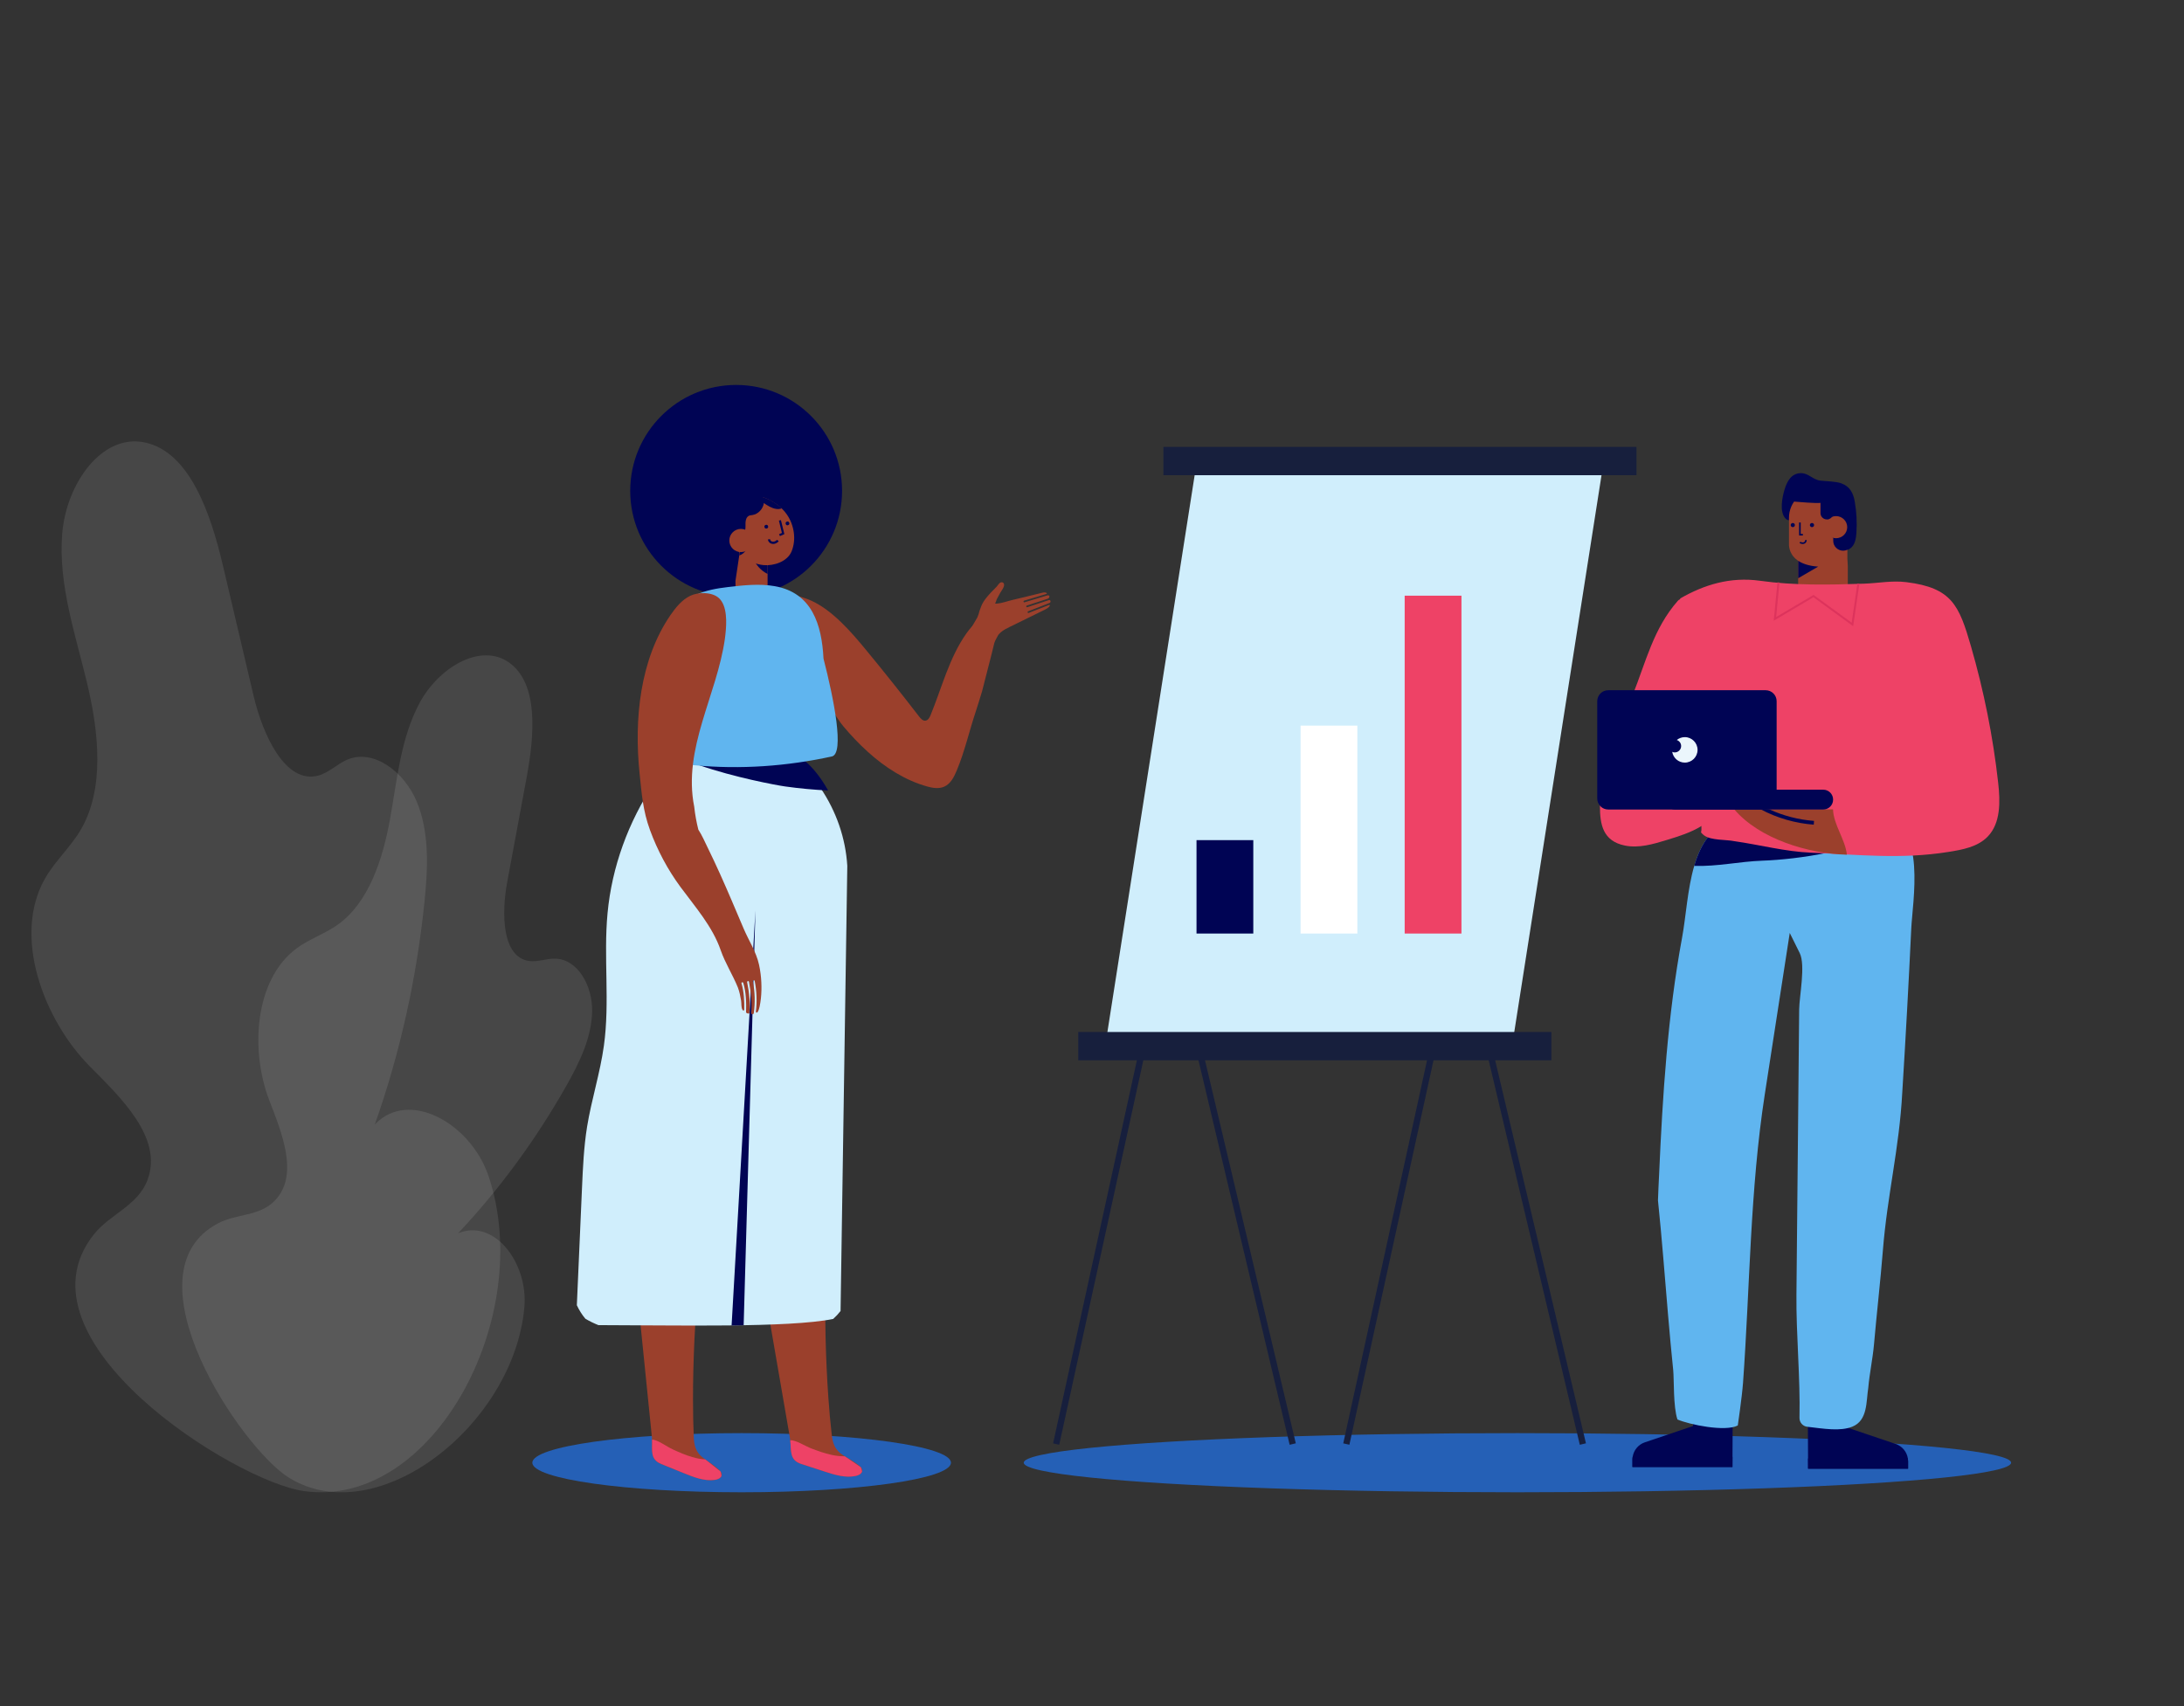 <?xml version="1.0" encoding="utf-8"?>
<!-- Generator: Adobe Illustrator 24.0.1, SVG Export Plug-In . SVG Version: 6.00 Build 0)  -->
<svg version="1.1" id="Layer_1" xmlns="http://www.w3.org/2000/svg" xmlns:xlink="http://www.w3.org/1999/xlink" x="0px" y="0px"
	 viewBox="0 0 480 375" style="enable-background:new 0 0 480 375;" xml:space="preserve">
<rect x="0" y="0" width="480" height="375" fill="#333333" stroke="none"/>
<style type="text/css">
	.st0{fill:#2560B6;}
	.st1{opacity:0.1;}
	.st2{fill:#FFFFFF;}
	.st3{fill:#171F3D;}
	.st4{fill:#D0EEFC;}
	.st5{fill:#000454;}
	.st6{fill:#EE4266;}
	.st7{fill:#60B5EF;}
	.st8{fill:#9B402C;}
	.st9{fill:#DD335C;}
	.st10{fill:#EBF6FC;}
</style>
<ellipse class="st0" cx="163" cy="321.5" rx="46" ry="6.5"/>
<ellipse class="st0" cx="333.5" cy="321.5" rx="108.5" ry="6.5"/>
<g class="st1">
	<path class="st2" d="M20.61,271.34c3.59-4.53,9.69-6.32,11.82-12.01c3.45-9.23-5.86-18.05-12.63-24.88
		c-10.25-10.33-17.1-28.67-9.93-41.31c2.23-3.93,5.57-6.84,7.86-10.73c5.28-8.98,4.02-21.37,1.42-32.22s-6.37-21.81-5.48-32.85
		c0.89-11.04,8.69-22.04,18.11-20.1c9.9,2.04,14.53,15.64,17.21,27.05c2.25,9.56,4.5,19.11,6.75,28.67c2.02,8.59,7,19.47,14.24,17.5
		c2.29-0.62,4.13-2.54,6.32-3.48c5.74-2.47,12.55,2.59,15.31,9.26c2.76,6.67,2.45,14.33,1.73,21.52
		c-1.71,17.05-5.41,33.72-10.97,49.4c7.54-7.93,21.1-0.18,24.98,11.28c10.46,30.91-12.16,73.31-40.59,69.29
		C51.59,325.59,2.22,294.56,20.61,271.34z"/>
</g>
<g class="st1">
	<path class="st2" d="M47.91,268.89c4.07-2.15,9.08-1.5,12.46-4.96c5.47-5.62,1.52-15.03-1.22-22.18
		c-4.15-10.81-3.26-26.37,6.01-33.28c2.89-2.15,6.25-3.19,9.17-5.3c6.72-4.85,9.78-14.28,11.37-23.02
		c1.59-8.74,2.35-17.93,6.54-25.69c4.19-7.76,13.39-13.27,19.64-8.84c6.56,4.66,5.57,16.05,3.87,25.23
		c-1.43,7.68-2.85,15.37-4.28,23.05c-1.28,6.91-1.14,16.43,4.76,17.32c1.87,0.28,3.82-0.53,5.72-0.51
		c4.98,0.04,8.31,5.91,8.19,11.66c-0.13,5.74-2.81,11.23-5.64,16.24c-6.71,11.87-14.75,22.83-23.83,32.47
		c8.03-3.36,15.43,6.63,14.58,16.23c-2.29,25.87-32.36,49.51-51.79,37.46C53.09,318.34,27.07,279.91,47.91,268.89z"/>
</g>
<g id="XMLID_3397_">
	<g id="XMLID_4098_">
		<g>
			<g>
				<g>
					<g>
						<g>
							<g>
								<g>
									<g>
										<g>
											<g>
												<g>
													<g>
														<g>
															<g>
																<polygon class="st3" points="283.44,317.56 257.1,206.44 232.8,317.55 231.45,317.25 257.05,200.2 284.79,317.24 
																																	"/>
															</g>
														</g>
													</g>
												</g>
											</g>
										</g>
									</g>
								</g>
							</g>
						</g>
					</g>
				</g>
			</g>
		</g>
		<g>
			<g>
				<g>
					<g>
						<g>
							<g>
								<g>
									<g>
										<g>
											<g>
												<g>
													<g>
														<g>
															<g>
																<polygon class="st3" points="347.21,317.56 320.88,206.44 296.57,317.55 295.22,317.25 320.82,200.2 348.56,317.24 
																																	"/>
															</g>
														</g>
													</g>
												</g>
											</g>
										</g>
									</g>
								</g>
							</g>
						</g>
					</g>
				</g>
			</g>
		</g>
		<g>
			<g>
				<g>
					<g>
						<g>
							<g>
								<g>
									<g>
										<g>
											<g>
												<g>
													<g>
														<g>
															<polygon class="st4" points="331.94,232.36 242.52,232.36 263.32,99.61 352.74,99.61 															"/>
														</g>
													</g>
												</g>
											</g>
										</g>
									</g>
								</g>
							</g>
						</g>
					</g>
				</g>
			</g>
		</g>
		<g>
			<g>
				<g>
					<g>
						<g>
							<g>
								<g>
									<g>
										<g>
											<g>
												<g>
													<g>
														<g>
															<rect x="255.69" y="98.23" class="st3" width="103.98" height="6.22"/>
														</g>
													</g>
												</g>
											</g>
										</g>
									</g>
								</g>
							</g>
						</g>
					</g>
				</g>
			</g>
		</g>
		<g>
			<g>
				<g>
					<g>
						<g>
							<g>
								<g>
									<g>
										<g>
											<g>
												<g>
													<g>
														<g>
															<rect x="236.98" y="226.83" class="st3" width="103.98" height="6.22"/>
														</g>
													</g>
												</g>
											</g>
										</g>
									</g>
								</g>
							</g>
						</g>
					</g>
				</g>
			</g>
		</g>
		<g>
			<g>
				<g>
					<g>
						<g>
							<g>
								<g>
									<g>
										<g>
											<g>
												<g>
													<g>
														<g>
															<rect x="285.84" y="159.49" class="st2" width="12.48" height="45.7"/>
														</g>
													</g>
												</g>
											</g>
										</g>
									</g>
								</g>
							</g>
						</g>
					</g>
				</g>
			</g>
		</g>
		<g>
			<g>
				<g>
					<g>
						<g>
							<g>
								<g>
									<g>
										<g>
											<g>
												<g>
													<g>
														<g>
															<rect x="262.97" y="184.66" class="st5" width="12.48" height="20.53"/>
														</g>
													</g>
												</g>
											</g>
										</g>
									</g>
								</g>
							</g>
						</g>
					</g>
				</g>
			</g>
		</g>
		<g>
			<g>
				<g>
					<g>
						<g>
							<g>
								<g>
									<g>
										<g>
											<g>
												<g>
													<g>
														<g>
															<rect x="308.72" y="130.93" class="st6" width="12.48" height="74.26"/>
														</g>
													</g>
												</g>
											</g>
										</g>
									</g>
								</g>
							</g>
						</g>
					</g>
				</g>
			</g>
		</g>
	</g>
</g>
<g id="New_Symbol_146_34_">
	<g>
		<g>
			<path class="st6" d="M353.71,165.72c-1.2,3.68-2.04,7.45-2.07,11.39c-0.03,4.12,0.66,7.76,5.47,8.74
				c3.08,0.63,6.24-0.31,9.24-1.23c2.63-0.81,5.3-1.63,7.64-3.09c5.82-3.62,5.52-9.99,5.18-16.16c-0.62-11.13-2.12-23.76-8.53-33.22
				c-0.44-0.64-1.37-0.68-1.88-0.1c-5.39,6.13-7.01,13.43-9.93,20.71C357.11,157.04,355.15,161.32,353.71,165.72z"/>
		</g>
	</g>
	<g id="XMLID_727_">
		<g>
			<g>
				<path class="st5" d="M358.78,320.83v1.62h21.98l0.01-2.25l0.08-18.02h-8.75v11.26l-10.59,3.58c-1.43,0.48-2.45,1.72-2.68,3.18
					C358.79,320.41,358.78,320.62,358.78,320.83z"/>
			</g>
			<g>
				<polygon class="st5" points="372.1,302.18 372.1,312.31 380.8,312.31 380.85,302.18 				"/>
			</g>
			<g>
				<path class="st5" d="M358.78,320.83v1.62h21.98l0.01-2.25h-21.94C358.79,320.41,358.78,320.62,358.78,320.83z"/>
			</g>
		</g>
	</g>
	<g id="XMLID_723_">
		<g>
			<g>
				<path class="st5" d="M419.36,321.19v1.62h-21.98l-0.01-2.25l-0.08-18.02h8.75v11.26l10.59,3.58c1.43,0.48,2.45,1.72,2.68,3.18
					C419.34,320.77,419.36,320.98,419.36,321.19z"/>
			</g>
			<g>
				<polygon class="st5" points="406.03,302.54 406.03,312.68 397.33,312.68 397.29,302.54 				"/>
			</g>
			<g>
				<path class="st5" d="M419.36,321.19v1.62h-21.98l-0.01-2.25h21.94C419.34,320.77,419.36,320.98,419.36,321.19z"/>
			</g>
		</g>
	</g>
	<g>
		<g>
			<path class="st7" d="M364.64,258.13c0.77-17.41,1.87-34.86,5.04-51.99c0.87-4.69,1.18-10.71,2.68-15.82
				c0.69-2.37,1.64-4.54,3.02-6.29c1.69-2.15,6.02-1.44,8.36-1.41c0.49,0,0.87-0.19,1.34-0.23c1.06-0.1,2.12-0.37,3.19-0.44
				c1.08-0.07,2.24,0.22,3.3-0.07c0.79-0.22,1.6-0.38,2.42-0.35c0.52,0.02,0.96-0.19,1.46-0.24c0.45-0.05,0.94,0.02,1.39,0.02
				c0.47,0,0.89-0.13,1.35-0.21c0.56-0.09,1.12,0.04,1.68-0.07c1.89-0.35,3.9-0.17,5.82-0.17h5.59c0.9,0,1.79,0.01,2.69,0
				c9.5-0.17,6.34,17.67,6.09,23.17c-0.57,12.03-1.23,24.06-1.98,36.09c-0.65,12.31-3.3,22.54-4.27,34.83
				c-0.48,6.15-1.41,14.37-1.94,20.51c-0.28,3.19-0.98,6.37-1.26,9.56c-0.48,3.01-0.09,7.19-3.51,8.56
				c-2.68,1.07-6.19,0.45-9.91,0.02c-0.98-0.12-1.72-0.96-1.7-1.95c0.2-8.72-0.76-18.5-0.67-27.12c0.11-11.06,0.21-22.12,0.32-33.17
				c0.09-9.83,0.19-19.66,0.28-29.48c0.03-2.89,1.44-9.73,0.12-12.4c0,0-2.19-4.42-2.19-4.42c-1.83,11.81-3.65,23.63-5.48,35.44
				c-3.26,21.09-3.25,42.18-4.79,63.48c-0.22,3.04-1.15,9.34-1.15,9.34c-2.76,1.44-10.61-0.18-13.26-1.32
				c-0.95-2.76-0.73-8.84-0.93-10.82c-0.42-4.03-0.78-8.07-1.13-12.1c-0.72-8.41-1.35-16.84-2.22-25.24
				C364.45,261.93,364.55,260.04,364.64,258.13z"/>
		</g>
	</g>
	<g>
		<g>
			<path class="st5" d="M372.35,190.32c5.13,0.17,9.8-0.96,15.09-1.15c7.36-0.26,21.62-2.12,29.94-7.51
				c-0.27-0.02-0.59-0.02-0.74-0.07c-0.93-0.29-1.71-0.73-2.7-0.72c-0.9,0.02-1.79,0-2.69,0h-5.59c-1.93,0-3.93-0.18-5.82,0.17
				c-0.56,0.1-1.12-0.02-1.68,0.07c-0.46,0.07-0.88,0.21-1.35,0.21c-0.45,0-0.94-0.06-1.39-0.02c-0.46,0.05-0.88,0.22-1.35,0.24
				c-0.91,0.02-1.81,0.2-2.7,0.39c-1.01,0.22-2.11-0.05-3.12,0.02c-1.07,0.07-2.12,0.35-3.19,0.44c-0.47,0.04-0.85,0.24-1.34,0.23
				c-2.34-0.03-6.67-0.74-8.36,1.41C374,185.78,373.05,187.95,372.35,190.32z"/>
		</g>
	</g>
	<g>
		<g>
			<g>
				<path class="st5" d="M392.21,107.6c0.57-1.88,1.5-3.51,3.49-3.6c1.78-0.08,2.64,1.44,4.41,1.64c1.28,0.15,3.39,0.16,4.59,0.6
					c1.85,0.68,2.6,2.09,2.94,4.01c0.4,2.29,0.52,4.62,0.36,6.94c-0.08,1.24-0.33,2.63-1.35,3.35c-1.28,0.91-3.15,0.29-4.23-0.84
					c-0.42-0.44-0.77-0.95-1-1.51c-0.27-0.64-0.38-1.33-0.62-1.98c-0.45-1.23-1.44-2.33-2.74-2.61c-1.66-0.36-4.5,1.63-5.66,0.35
					C391.06,112.49,391.68,109.36,392.21,107.6z"/>
			</g>
		</g>
		<g>
			<g>
				<path class="st8" d="M396.89,124.05c0.41-0.29,0.94-0.45,1.54-0.36c2.53,0.35,5.05,0.75,7.59,1.02v-10.9
					c0-3.48-2.88-6.34-6.41-6.34h-0.01c-3.52,0-6.42,2.86-6.42,6.34v6.05C393.24,120.81,393.72,123.04,396.89,124.05z"/>
			</g>
		</g>
		<g>
			<g>
				<path class="st8" d="M406.11,124.44v5.35c0,3-2.43,5.42-5.42,5.42h-0.07c-3,0-5.42-2.42-5.42-5.42v-10.77h5.48
					C403.68,119.02,406.11,121.45,406.11,124.44z"/>
			</g>
		</g>
		<g>
			<g>
				<path class="st5" d="M399.6,124.54l-4.39,2.55v-3.83C396.16,123.9,397.56,124.4,399.6,124.54z"/>
			</g>
		</g>
		<g>
			<g>
				<ellipse class="st5" cx="404.1" cy="116.08" rx="2.46" ry="2.43"/>
			</g>
		</g>
		<g>
			<g>
				<path class="st5" d="M393.19,110.53c0.01,0.02-0.71-0.46-0.71-0.44c3.43,0.3,6.68,0.57,7.63,0.44c0.45,4.04,2.3,3.91,4.25,4.51
					c1.81,0.55,3.68-0.28,3.32-2.54c-0.2-1.29-1.18-3.06-2.2-3.87c-1.7-1.33-3.74-2.3-5.89-2.54c-2.15-0.23-4.43,0.31-6.1,1.68
					C392.79,108.34,392.9,109.7,393.19,110.53z"/>
			</g>
		</g>
		<g>
			<g>
				<g>
					<path class="st5" d="M398.25,115.86h-0.02c-0.25,0-0.45-0.2-0.45-0.45v0c0-0.25,0.2-0.45,0.45-0.45h0.02
						c0.25,0,0.45,0.2,0.45,0.45v0C398.71,115.66,398.5,115.86,398.25,115.86z"/>
				</g>
			</g>
			<g>
				<g>
					<g>
						<path class="st5" d="M396.19,119.57c0.17,0,0.34-0.04,0.49-0.13c0.27-0.16,0.41-0.44,0.39-0.76l-0.34,0.03
							c0.01,0.19-0.06,0.35-0.22,0.44c-0.17,0.1-0.48,0.14-0.82-0.08l-0.19,0.29C395.71,119.49,395.96,119.57,396.19,119.57z"/>
					</g>
				</g>
			</g>
			<g>
				<g>
					<g>
						<polygon class="st5" points="395.41,117.7 396.24,117.7 396.24,117.36 395.76,117.36 395.76,114.84 395.41,114.84 						"/>
					</g>
				</g>
			</g>
			<g>
				<g>
					<path class="st5" d="M394.03,115.86h-0.02c-0.25,0-0.45-0.2-0.45-0.45v0c0-0.25,0.2-0.45,0.45-0.45h0.02
						c0.25,0,0.45,0.2,0.45,0.45v0C394.49,115.66,394.28,115.86,394.03,115.86z"/>
				</g>
			</g>
		</g>
		<g>
			<g>
				<path class="st5" d="M405.07,121.04h0.02c1.19,0,2.16-0.97,2.16-2.16v-1.24c0-1.19-0.97-2.16-2.16-2.16h-0.02
					c-1.19,0-2.16,0.97-2.16,2.16v1.24C402.91,120.07,403.88,121.04,405.07,121.04z"/>
			</g>
		</g>
		<g>
			<g>
				<ellipse class="st8" cx="403.52" cy="115.87" rx="2.46" ry="2.43"/>
			</g>
		</g>
		<g>
			<g>
				<path class="st5" d="M400.11,110.53v2.26c0,0.76,0.63,1.38,1.4,1.38l0,0c0.77,0,1.4-0.62,1.4-1.38v-2.17L400.11,110.53z"/>
			</g>
		</g>
	</g>
	<g>
		<g>
			<path class="st6" d="M373.94,182.29c-0.03-17.05-2.35-33.89-4.68-50.74c5.26-3.03,11.01-4.81,17.54-3.9
				c7.58,1.06,15.26,0.9,22.89,0.64c3.18-0.11,6.07-0.73,9.32-0.33c9.99,1.25,11.56,5.11,14.16,14.06
				c2.84,9.82,4.86,19.88,5.99,30.04c0.46,4.13,0.58,8.85-2.31,11.83c-2.2,2.27-5.55,2.88-8.67,3.37
				c-10.37,1.65-19.65,0.59-30.13,0.16c-5.74-0.24-11.14-1.71-16.88-2.53c-1.86-0.38-5.06-0.13-6.64-1.27
				c-0.27-0.19-0.49-0.42-0.69-0.67C373.91,182.75,373.94,182.53,373.94,182.29z"/>
		</g>
	</g>
	<g>
		<g>
			<g>
				<polygon class="st9" points="407.29,137.64 408.66,128.31 408.22,128.25 406.96,136.87 398.59,130.76 390.36,135.62 
					391.1,128.04 390.65,128 389.83,136.43 398.56,131.27 				"/>
			</g>
		</g>
	</g>
	<g>
		<g>
			<path class="st8" d="M381.15,177.89c5.55,6.51,16.24,9.76,24.76,9.97c-0.37-3.41-2.93-6.54-3.05-9.97H381.15z"/>
		</g>
	</g>
	<g id="New_Symbol_36_99_">
		<g>
			<path class="st5" d="M353.46,177.93h34.59c1.34,0,2.42-1.08,2.42-2.42v-21.38c0-1.34-1.08-2.42-2.42-2.42h-34.59
				c-1.34,0-2.42,1.08-2.42,2.42v21.38C351.04,176.85,352.13,177.93,353.46,177.93z"/>
		</g>
		<g>
			<path class="st5" d="M368.12,177.93h32.59c1.2,0,2.17-0.97,2.17-2.17v-0.02c0-1.2-0.97-2.17-2.17-2.17h-32.59
				c-1.2,0-2.17,0.97-2.17,2.17v0.02C365.95,176.96,366.92,177.93,368.12,177.93z"/>
		</g>
		<g>
			<path class="st10" d="M368.08,165.38c0.77,0,1.4-0.63,1.4-1.4c0-0.62-0.4-1.14-0.96-1.33c0.48-0.39,1.1-0.63,1.77-0.63
				c1.55,0,2.8,1.26,2.8,2.8c0,1.55-1.26,2.8-2.8,2.8c-1.4,0-2.56-1.03-2.77-2.37C367.69,165.34,367.88,165.38,368.08,165.38z"/>
		</g>
	</g>
	<g>
		<g>
			<g>
				<path class="st5" d="M386.96,177.89c3.6,1.91,7.61,3.07,11.67,3.37l0.06-0.83c-3.39-0.25-6.75-1.12-9.86-2.55H386.96z"/>
			</g>
		</g>
	</g>
</g>
<g>
	<circle class="st5" cx="161.79" cy="107.89" r="23.28"/>
	<g id="XMLID_315_">
		<g>
			<g>
				<g>
					<path class="st8" d="M157.85,219.72c0.47,7.76,1.8,15.44,3.12,23.1c4.21,24.38,8.42,48.78,12.63,73.16
						c0.04,0.2,0.06,0.4,0.08,0.59c0.25,2.31-0.21,4.34,2.41,5.2l5.11,1.66c2.23,0.72,4.58,1.46,6.87,0.98
						c0.58-0.12,1.23-0.44,1.39-0.96c0.03-0.08,0.04-0.17,0.04-0.27c0-0.25-0.12-0.48-0.29-0.67c-0.14-0.17-0.32-0.32-0.49-0.46
						c-1.14-0.88-2.17-1.42-3.04-1.96c-1.51-0.92-2.55-1.86-2.87-4.62c-0.31-2.75-0.56-5.51-0.75-8.27
						c-1.26-17.55-0.48-35.24-0.77-52.85c-0.23-13.92-1.65-27.74-2.21-41.62c-0.41-10.12-12.51-16.07-18.76-6.82
						C157.69,209.79,157.56,214.95,157.85,219.72z"/>
				</g>
			</g>
			<g>
				<g>
					<path class="st6" d="M189.21,322.51c0.12,0.31,0.21,0.62,0.25,0.94c-0.16,0.52-0.81,0.84-1.39,0.96
						c-2.29,0.48-4.64-0.25-6.87-0.98l-5.11-1.66c-2.63-0.86-2.16-2.89-2.41-5.2c1.24-0.08,3.24,1.27,4.71,1.83
						c1.39,0.52,2.85,1.05,4.33,1.37c0.97,0.21,1.96,0.34,2.95,0.32L189.21,322.51z"/>
				</g>
			</g>
		</g>
		<g>
			<g>
				<g>
					<path class="st8" d="M134.31,218.72c-0.07,7.78,0.71,15.53,1.49,23.26c2.49,24.62,4.98,49.25,7.47,73.86
						c0.02,0.2,0.03,0.4,0.04,0.6c0.09,2.32-0.52,4.32,2.04,5.36l4.98,2.02c2.17,0.88,4.46,1.77,6.78,1.46
						c0.58-0.08,1.26-0.35,1.45-0.86c0.04-0.08,0.06-0.17,0.06-0.27c0.01-0.25-0.09-0.49-0.24-0.69c-0.13-0.18-0.29-0.34-0.46-0.49
						c-1.07-0.96-2.07-1.57-2.9-2.17c-1.44-1.02-2.41-2.03-2.54-4.81c-0.12-2.77-0.17-5.53-0.17-8.3
						c-0.03-17.59,1.99-35.18,2.94-52.78c0.74-13.9,0.3-27.79,0.71-41.67c0.3-10.13-11.35-16.9-18.24-8.12
						C134.84,208.81,134.35,213.94,134.31,218.72z"/>
				</g>
			</g>
			<g>
				<g>
					<path class="st6" d="M158.38,323.45c0.1,0.32,0.16,0.63,0.18,0.96c-0.19,0.51-0.87,0.79-1.45,0.86
						c-2.32,0.32-4.61-0.58-6.78-1.46l-4.98-2.02c-2.56-1.04-1.95-3.03-2.04-5.36c1.24,0.01,3.14,1.5,4.57,2.15
						c1.35,0.62,2.76,1.24,4.22,1.67c0.95,0.28,1.93,0.48,2.92,0.53L158.38,323.45z"/>
				</g>
			</g>
		</g>
		<g>
			<g>
				<g>
					<path class="st4" d="M184.74,288.16l1.48-97.83c-0.37-6.07-2.39-11.97-5.9-17.15c-2.97-4.39-6.62-7.26-6.62-7.26
						s-13.18-0.16-13.19-0.16c-5.51-0.06-8.82-0.44-11.73,1.16c-1.67,0.92-3.21,2.48-4.96,5.12c-5.77,8.68-9.34,18.56-10.29,28.65
						c-0.92,9.71,0.54,19.53-0.81,29.19c-0.83,5.98-2.72,11.81-3.69,17.77c-0.72,4.48-0.92,9.01-1.12,13.53
						c-0.38,8.57-0.75,17.14-1.13,25.71c0.5,1.07,1.12,2.07,1.87,2.96c0.91,0.55,1.87,1.01,2.87,1.41
						c16.66,0.01,41.94,0.63,51.6-1.36C183.7,289.38,184.25,288.79,184.74,288.16z"/>
				</g>
			</g>
		</g>
		<g>
			<g>
				<polygon class="st5" points="163.44,291.29 166.03,200.1 160.79,291.34 				"/>
			</g>
		</g>
		<g>
			<g>
				<path class="st5" d="M182.01,173.75c-3.17-0.16-6.33-0.45-9.46-0.89c-2.05-0.29-11.2-2.01-18.81-4.65
					c2.35-1.09,6.34-1.58,8.7-2.26c0.2-0.06,0.4-0.12,0.6-0.18l11.89,0.15C174.92,165.93,178.42,167.35,182.01,173.75z"/>
			</g>
		</g>
		<g id="New_Symbol_3_19_">
			<g>
				<path class="st8" d="M168.7,120.39v9.94c0,1.12-0.9,2.02-2.02,2.02h-2.99c-1.11,0-2.01-0.89-2.02-2l-0.03-2.67l0.82-5.5
					l0.01-0.1l0.27-2.91l0.01-0.15l2.14,0.49h0.01l0.25,0.06L168.7,120.39z"/>
			</g>
			<g>
				<path class="st5" d="M168.7,121.68v4.47c-1.54-0.75-2.73-2.12-3.25-3.77c-0.15-0.47-0.25-0.99-0.29-1.51L168.7,121.68z"/>
			</g>
			<g>
				<path class="st8" d="M172.95,113.1c-0.33-0.49-0.72-0.94-1.15-1.35c-0.07-0.06-0.14-0.12-0.21-0.19
					c-1.15-1.01-2.49-1.8-3.88-2.26c-0.47,0.3-1.05,0.49-1.75,0.49c-4.56,0-4.16,4.43-3.9,8.45c-0.13,0.11-0.26,0.26-0.25,0.27
					c0.38,0.43,0.38,1.87,0.59,2.81c0.14,0.18,0.28,0.37,0.41,0.56c0.12,0.16,0.22,0.33,0.33,0.49c1.43,0.98,3.03,1.68,4.67,1.84
					c2.23,0.21,5.26-0.76,6.17-3.04C175.04,118.57,174.55,115.43,172.95,113.1z"/>
			</g>
			<g>
				<polygon class="st5" points="171.41,117.83 171.23,117.41 171.85,117.14 171.19,114.43 171.63,114.32 172.39,117.4 				"/>
			</g>
			<g>
				<path class="st5" d="M169.93,119.56c-0.12,0-0.25-0.02-0.37-0.05c-0.42-0.13-0.72-0.47-0.8-0.93l0.48-0.08
					c0.04,0.27,0.21,0.47,0.46,0.54c0.27,0.08,0.7,0.02,1.09-0.39l0.36,0.33C170.79,119.35,170.35,119.56,169.93,119.56z"/>
			</g>
			<g>
				<path class="st5" d="M173.14,115.45l0.07-0.02c0.2-0.05,0.32-0.25,0.27-0.45l-0.02-0.07c-0.05-0.2-0.25-0.32-0.45-0.27
					l-0.07,0.02c-0.2,0.05-0.32,0.25-0.27,0.45l0.02,0.07C172.74,115.38,172.94,115.5,173.14,115.45z"/>
			</g>
			<g>
				<path class="st5" d="M168.48,116.17l0.07-0.02c0.2-0.05,0.32-0.25,0.27-0.45l-0.02-0.07c-0.05-0.2-0.25-0.32-0.45-0.27
					l-0.07,0.02c-0.2,0.05-0.32,0.25-0.27,0.45l0.02,0.07C168.08,116.1,168.28,116.22,168.48,116.17z"/>
			</g>
			<g>
				<path class="st5" d="M164.27,119.51c0.06,1.15-0.66,2.22-1.78,2.57l0.27-2.91L164.27,119.51L164.27,119.51z"/>
			</g>
			<g>
				<path class="st5" d="M171.81,111.75c-0.4,0.14-0.85,0.17-1.26,0.1c-0.98-0.15-1.84-0.72-2.67-1.27
					c-0.18,1.3-1.25,2.42-2.49,2.62c-0.27,0.05-0.54,0.05-0.78,0.16c-0.75,0.35-0.8,1.41-0.76,2.25c0.07,1.47-0.93,3.07-1.85,4.14
					c-0.26,0.32-0.57,0.6-0.95,0.75c-2.01-2.26-3.14-5.33-1.74-8.17c1.07-2.16,3.35-3.43,5.69-3.48c2.34-0.04,4.72,1.04,6.61,2.7
					C171.67,111.63,171.74,111.68,171.81,111.75z"/>
			</g>
			<g>
				<circle class="st8" cx="162.84" cy="118.8" r="2.55"/>
			</g>
		</g>
		<g>
			<g>
				<path class="st8" d="M215.65,133.26c0.27-0.71,0.7-1.33,1.17-1.92c0.64-0.8,1.44-1.61,2.17-2.33c0.34-0.34,0.64-1.06,1.19-1.03
					c0.23,0.01,0.37,0.12,0.46,0.33c0.25,0.6-0.58,1.56-0.84,2.05c-0.23,0.42-0.5,0.89-0.74,1.37c-0.09,0.31-0.22,0.62-0.35,0.93
					c0.09,0.02,0.22,0.03,0.43,0.01c1.12-0.1,2.31-0.55,3.41-0.81c2.22-0.53,4.44-1.05,6.66-1.61c0.27-0.07,0.55-0.04,0.79,0.07
					c0.1,0.05,0.09,0.2-0.02,0.23l-4.91,1.48c-0.1,0.03-0.15,0.13-0.12,0.23c0.01,0.05,0.05,0.09,0.09,0.11
					c0.04,0.02,0.09,0.03,0.14,0.01l5.03-1.52c0.19-0.06,0.39,0.04,0.47,0.22l0,0l-0.08-0.15c0.11,0.27-0.03,0.57-0.31,0.66
					l-4.62,1.52c-0.1,0.03-0.15,0.14-0.12,0.23c0.02,0.05,0.05,0.08,0.09,0.11c0.04,0.02,0.1,0.03,0.15,0.01l4.74-1.56
					c0.17-0.05,0.34,0.06,0.36,0.23l0,0.01c0.02,0.17-0.08,0.34-0.24,0.4l-4.69,1.83c-0.1,0.04-0.14,0.14-0.11,0.24
					c0.02,0.04,0.05,0.08,0.08,0.1c0.05,0.02,0.1,0.03,0.15,0.01l4.54-1.77c0.11,0.13,0.03,0.03,0.14,0.16
					c-0.24,0.44-0.74,0.71-1.21,0.94c-2.54,1.25-5.08,2.5-7.62,3.74c-0.71,0.35-1.42,0.7-2.01,1.22c-0.17,0.15-0.32,0.31-0.47,0.48
					c-0.07,0.12-0.14,0.25-0.23,0.4c-0.37,0.62-4.05,7.81-3.75,7.93l-0.33-0.12c-0.11,0.08-0.24,0.14-0.39,0.16
					c-0.17,0.02-0.34-0.01-0.51-0.05c-0.5-0.12-0.98-0.27-1.45-0.47c-0.67-0.28-1.34-0.66-1.81-1.21c-0.46-0.22-0.88-0.53-0.93-1.01
					c-0.03-0.3,0.1-0.6,0.22-0.87c1.34-2.91,2.84-5.74,4.5-8.48c0.02-0.03,0.03-0.07,0.05-0.1c0.2-0.44,0.34-0.91,0.45-1.38
					C215.38,133.94,215.54,133.57,215.65,133.26z"/>
			</g>
		</g>
		<g>
			<g>
				<path class="st8" d="M219.85,135.62c-0.35-0.19-0.76-0.3-1.16-0.34c-2.58-0.25-4.79,1.8-6.28,3.92
					c-3.79,5.36-5.39,11.9-7.88,17.97c-0.22,0.54-0.55,1.16-1.13,1.23c-0.57,0.07-1.03-0.44-1.38-0.89
					c-3.86-5-7.78-9.93-11.81-14.81c-3.19-3.87-7.2-8.49-11.81-10.63c-1.57-0.73-5.37-2.03-7.02-0.89
					c-1.66,1.14-1.25,3.49-1.12,5.46c0,0,0.6-0.12,1.2-0.24c0.38,1.27,0.92,2.45,1.29,3.18c0.03,0.07,0.07,0.14,0.1,0.2
					c0.75,5.51,3.93,10.14,7.98,13.84c1.74,1.59,3,4.2,4.54,6.04c1.67,1.99,3.46,3.88,5.39,5.62c3.72,3.37,8.17,6.25,13.06,7.6
					c1.22,0.34,2.57,0.54,3.72,0.02c1.38-0.62,2.14-2.11,2.72-3.51c1.76-4.19,2.74-8.63,4.16-12.89c0.49-1.48,0.95-3.01,1.42-4.55
					C217.23,146.52,218.68,141.1,219.85,135.62z"/>
			</g>
		</g>
		<g>
			<g>
				<path class="st7" d="M180.99,144.76c-0.38-7.46-2.52-14.48-10.72-15.92c-3.4-0.6-6.89-0.2-10.32,0.2
					c-4.85,0.56-9.5,1.74-11.96,6.3c-2.05,3.79-2.4,8.24-2.72,12.54c-0.27,3.68-3.08,14.94-1.24,18c1.42,2.36,5.93,2.07,8.63,2.32
					c10.06,0.96,20.3,0.22,30.16-1.93C185.66,165.65,183.26,153.55,180.99,144.76z"/>
			</g>
		</g>
		<g>
			<g>
				<path class="st8" d="M158.58,132.14c-0.15-0.22-0.31-0.43-0.5-0.61c-1.52-1.49-4.67-1.4-6.37-0.58
					c-1.8,0.87-3.16,2.51-4.33,4.21c-6.74,9.79-8.05,22.96-6.81,34.87c0.46,4.41,0.72,8.14,2.28,12.4c1.64,4.47,3.89,8.7,6.68,12.49
					c3.2,4.35,7.06,8.7,8.87,13.95c0.97,2.8,2.63,5.37,3.75,8.13c0.01,0.03,0.03,0.07,0.04,0.1c0.34,0.91,0.53,1.88,0.69,2.84
					c0.11,0.63-0.04,1.56,0.36,2.1c0.11,0.15,0.33,0.06,0.33-0.12c0.04-1.88-0.07-4.01-0.6-5.74c-0.04-0.12,0.02-0.24,0.13-0.27
					c0.11-0.04,0.22,0.03,0.26,0.14c0.6,1.95,0.69,4.37,0.61,6.41c0,0.08,0.04,0.16,0.12,0.2c0.12,0.05,0.24,0.09,0.37,0.13
					c0.11,0.03,0.22-0.05,0.23-0.17c0.19-2,0.03-4.22-0.48-6.72c-0.02-0.12,0.05-0.23,0.16-0.26c0.11-0.02,0.22,0.05,0.24,0.17
					c0.52,2.56,0.68,4.83,0.48,6.87c-0.01,0.12,0.08,0.22,0.19,0.22c0.07,0,0.14,0,0.21-0.01c0.09-0.01,0.16-0.07,0.17-0.17
					c0.33-2.31,0.27-4.7-0.19-7c-0.02-0.12,0.05-0.23,0.16-0.26c0.11-0.02,0.22,0.05,0.24,0.17c0.44,2.21,0.53,4.49,0.26,6.71
					c-0.02,0.18,0.18,0.31,0.31,0.18c0.01-0.01,0.01-0.01,0.02-0.02c0.25-0.25,0.43-0.99,0.5-1.31c0.46-2.25,0.5-4.73,0.21-7.09
					c-0.09-0.7-0.2-1.39-0.35-2.06c-0.61-2.81-2.27-5.32-3.38-7.93c-1.69-3.97-3.36-7.96-5.13-11.89c-0.89-1.97-1.8-3.92-2.75-5.86
					c-0.65-1.32-1.26-2.76-2.08-4.01c-0.41-1.65-0.72-3.32-0.9-5.01c-2.56-12.85,4.98-24.49,6.74-36.96
					C159.61,138.14,160.01,134.3,158.58,132.14z M154.68,186.32c-0.04-0.06-0.08-0.13-0.12-0.2c-0.01-0.04-0.02-0.07-0.04-0.11
					C154.57,186.12,154.63,186.21,154.68,186.32z"/>
			</g>
		</g>
	</g>
</g>
</svg>

